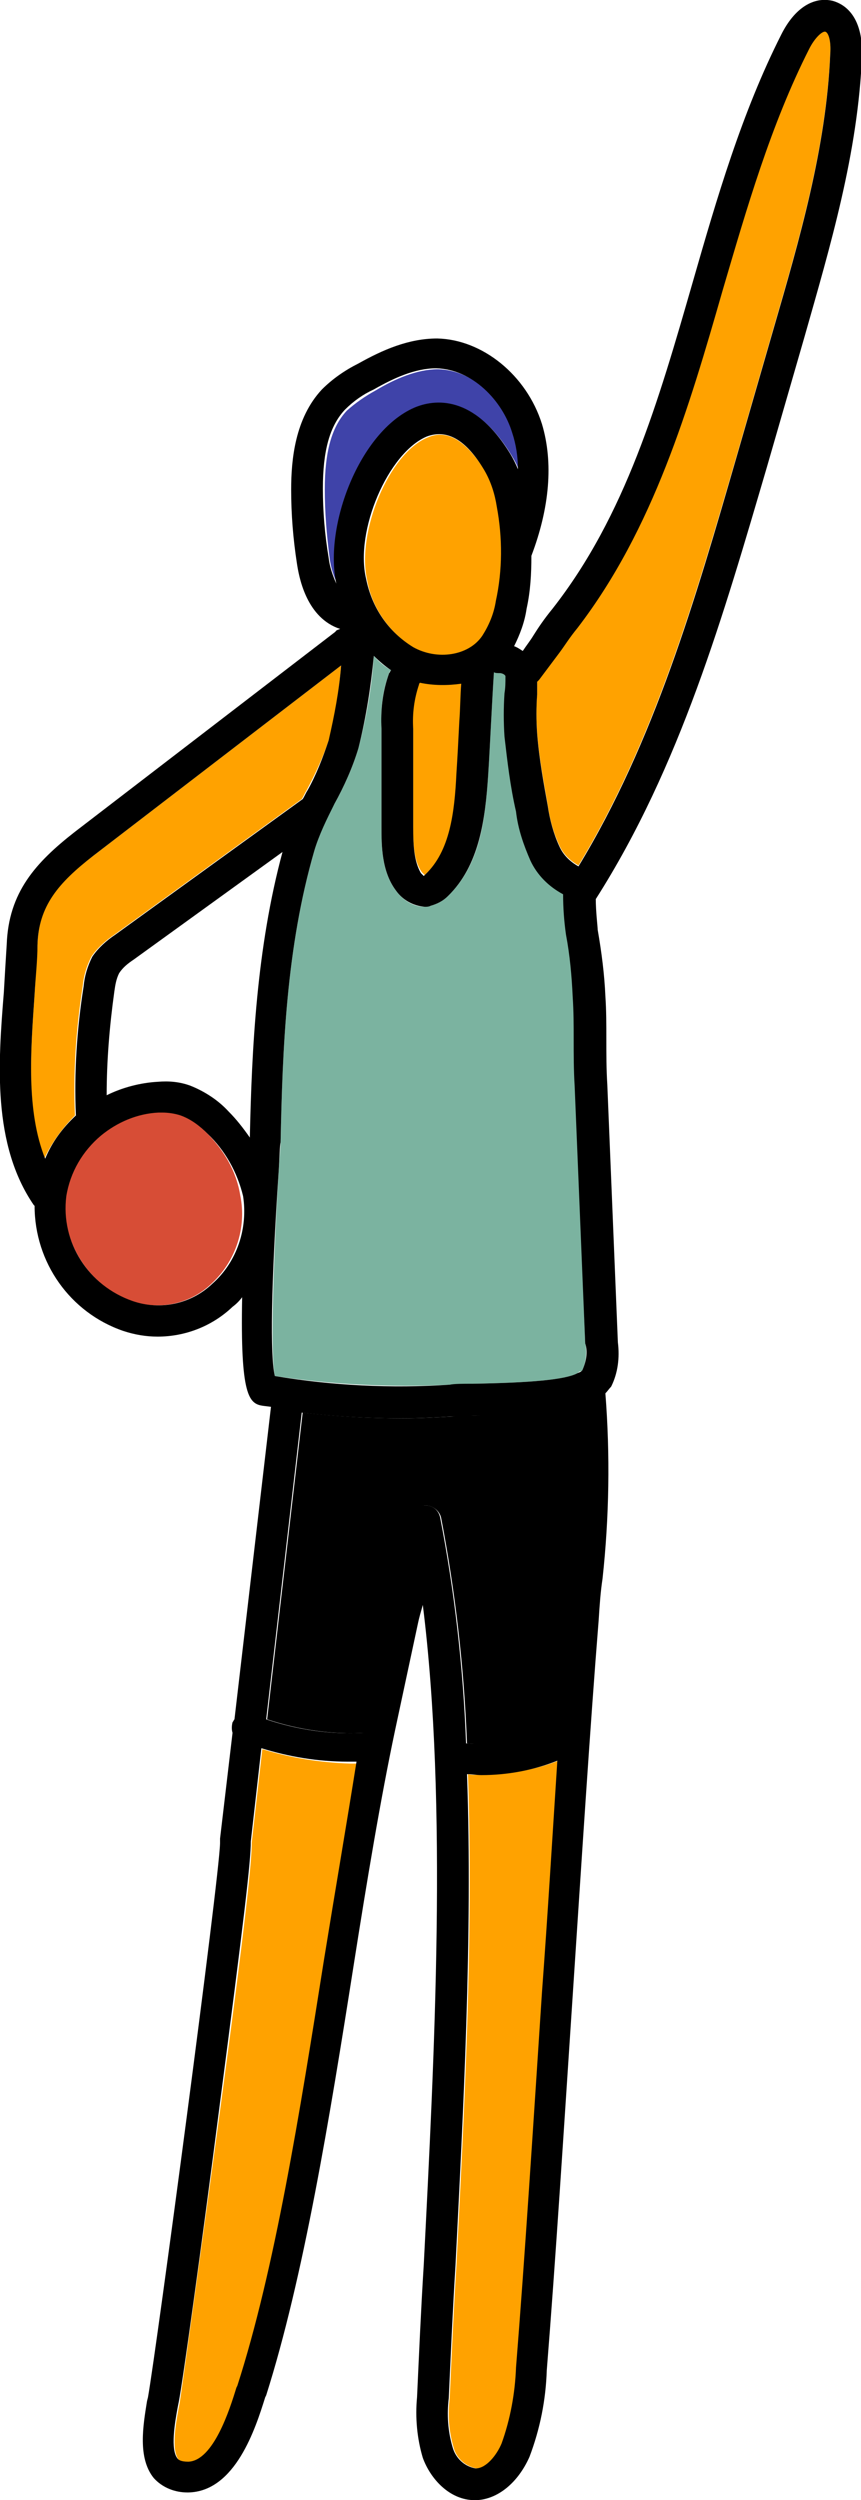 <?xml version="1.0" encoding="utf-8"?>
<!-- Generator: Adobe Illustrator 24.1.2, SVG Export Plug-In . SVG Version: 6.00 Build 0)  -->
<svg version="1.1" id="Layer_1" xmlns="http://www.w3.org/2000/svg" xmlns:xlink="http://www.w3.org/1999/xlink" x="0px" y="0px"
	 viewBox="0 0 89.6 260" style="enable-background:new 0 0 89.6 260;" xml:space="preserve">
<style type="text/css">
	.st0{fill:#3F43A9;}
	.st1{fill:#D74D36;}
	.st2{fill:#FFA200;}
	.st3{fill:#7BB3A0;}
</style>
<g id="Layer_2_1_">
	<g id="Layer_1-2">
		<path class="st0" d="M43.2,42.5c2.1-0.9,6.2-1.4,10,4.8c0.3,0.5,0.6,1,0.8,1.6c0-1.3-0.2-2.6-0.5-3.8c-1-3.3-4.1-6.6-7.9-6.7
			c-2.2,0-4.5,1-6.5,2.2c-1.1,0.6-2.1,1.3-3,2.1c-1.6,1.7-2.3,4.3-2.3,8.2c0,2.4,0.2,4.8,0.5,7.1c0.1,0.9,0.4,1.9,0.8,2.7
			C33.7,54.7,37.4,44.9,43.2,42.5z"/>
		<path class="st1" d="M21.5,117.8c-0.8-0.8-1.7-1.5-2.8-1.9c-0.6-0.2-1.3-0.3-1.9-0.3h-0.4c-2.2,0.1-4.3,1-6,2.4
			c-1.9,1.6-3.2,3.8-3.6,6.3c-0.5,4.8,2.4,9.4,6.9,11c2.9,1,6.1,0.3,8.3-1.8c2.5-2.3,3.7-5.8,3-9.2
			C24.6,121.8,23.3,119.6,21.5,117.8z"/>
		<path class="st2" d="M43.5,71.2c-0.5,1.5-0.7,3.1-0.5,4.6V86c0,1.9,0.1,3.6,0.9,4.7c0.1,0.1,0.2,0.2,0.3,0.3l0.2-0.2
			c2.5-2.4,2.9-6.4,3.2-10.5c0.1-1.5,0.2-3.4,0.3-5.4c0.1-1.4,0.1-2.7,0.2-3.9c-1.5,0.3-3,0.3-4.5-0.1C43.6,71,43.6,71.1,43.5,71.2z
			"/>
		<path class="st2" d="M50.3,66.2c0.7-1.1,1.2-2.3,1.4-3.6c0.6-3.2,0.7-6.6,0.1-9.8c-0.2-1.3-0.6-2.6-1.3-3.8c-2-3.2-4-4.4-6-3.5
			c-4,1.6-7.4,9.8-6.3,14.8c0.5,2.9,2.3,5.5,4.9,7.1C45.5,68.7,48.8,68.2,50.3,66.2z"/>
		<path class="st2" d="M8.6,102.6c0.1-1.1,0.4-2.1,0.9-3.1c0.6-0.9,1.5-1.7,2.4-2.3l19.5-14.1c0.2-0.3,0.3-0.6,0.5-0.9
			c0.9-1.7,1.7-3.4,2.3-5.2c0.7-2.6,1.1-5.2,1.3-7.8L9.7,89c-3.6,2.7-5.7,5.1-5.8,9.3c-0.1,1.6-0.2,3.3-0.3,5.1
			c-0.4,5.7-0.9,12.1,1,17.1c0.8-1.7,1.9-3.2,3.2-4.5C7.6,111.6,7.9,107.1,8.6,102.6z"/>
		<path class="st2" d="M27.3,181.9l-1.1,9.7l0,0c0,2-0.6,7.9-3.3,27.9c-1.9,14-3.9,28.4-4.2,30.4l-0.1,0.5c-0.3,1.6-0.8,4.4,0,5.4
			c0.1,0.1,0.3,0.4,1.1,0.3c2.6,0,4.3-5.4,5-7.7l0.1-0.2c3.9-12.1,6.5-28.4,9-44.2c1.2-7.4,2.3-14.4,3.5-20.6h-0.9
			C33.3,183.3,30.2,182.8,27.3,181.9z"/>
		<path class="st3" d="M59.9,112.8c-0.1-1.6-0.1-3.2-0.1-4.8s0-2.9-0.1-4.4c-0.1-2.2-0.3-4.3-0.7-6.5c-0.2-1.4-0.3-2.8-0.3-4.2
			c-1.5-0.8-2.6-2-3.4-3.4c-0.8-1.6-1.3-3.4-1.5-5.1c-0.5-2.6-0.9-5.2-1.2-7.8c-0.1-1.5-0.1-3,0-4.5c0-0.6,0-1.1,0.1-1.7v-0.1
			C52.5,70.1,52.3,70,52,70c-0.2,0-0.4-0.1-0.6-0.2c-0.1,1.5-0.2,3.4-0.3,5.3s-0.2,3.9-0.3,5.4c-0.3,4.7-0.8,9.4-4.2,12.7
			c-0.5,0.5-1.1,0.8-1.8,1c-0.2,0-0.4,0.1-0.6,0.1c-1.2,0-2.3-0.7-3-1.7c-1.5-2-1.5-4.6-1.5-6.6V75.8c-0.1-2,0.1-4,0.8-5.8
			c0-0.1,0.1-0.2,0.2-0.3c-0.7-0.4-1.3-0.9-1.8-1.5c-0.2,3.3-0.8,6.5-1.6,9.6c-0.6,2-1.5,4-2.5,5.8c-0.9,1.5-1.6,3.2-2.1,4.9
			c-2.9,10-3.3,20.5-3.5,30.3c0,0.4-0.1,1.5-0.2,3c-0.7,12-0.8,19.2-0.4,21.3c6,0.9,12.1,1.2,18.2,0.9c0.5,0,1.4,0,2.4-0.1
			c5.9-0.1,9.6-0.4,10.9-1.1c0.1-0.1,0.2-0.2,0.4-0.2c0,0,0.1-0.1,0.1-0.1c0.4-0.9,0.5-1.9,0.3-2.9L59.9,112.8z"/>
		<path class="st2" d="M85.9,3.2c-0.3-0.1-1.1,0.6-1.7,1.8c-4,7.9-6.5,16.6-9,25.1C71.7,42.4,68,55,60,65.2
			c-0.8,1.1-1.3,1.8-1.9,2.6s-1.1,1.6-2,2.8l-0.2,0.2c0,0.4,0,0.9,0,1.3c-0.1,1.4-0.1,2.7,0,4.1c0.2,2.6,0.7,5.2,1.1,7.5
			c0.2,1.5,0.6,2.9,1.2,4.2c0.4,0.9,1.1,1.6,2,2.1c7.9-13,12.2-28,16.4-42.4l3.9-13.5c2.7-9.3,5.5-18.9,5.9-28.6
			C86.5,4.2,86.2,3.3,85.9,3.2z"/>
		<path class="st2" d="M48.7,184.5c0.6,17-0.4,35.3-1.2,51.1c-0.3,4.8-0.5,9.4-0.7,13.8c-0.2,1.7-0.1,3.4,0.4,5.1
			c0.3,1.2,1.3,2,2.4,2.2c1.2,0,2.2-1.4,2.7-2.6c0.9-2.5,1.4-5.2,1.5-7.9c0.9-11.2,1.8-25.3,2.7-39c0.5-8.1,1-16.4,1.6-24.1
			c-2.5,1-5.2,1.4-7.9,1.4C49.6,184.6,49.1,184.6,48.7,184.5z"/>
		<path d="M49.4,147.2c-1,0-1.7,0-2.2,0.1c-1.8,0.1-3.5,0.2-5.3,0.2c-3.5,0-6.9-0.2-10.4-0.6l-3.7,31.9c3.3,1.1,6.8,1.6,10.2,1.4
			c0-0.2,0.1-0.4,0.1-0.6c0.8-3.8,1.6-7.5,2.4-11.3c0.2-0.9,0.5-2,0.9-3.2c0.7-2.2,1.7-5.2,1.4-6.6c-0.2-0.9,0.4-1.7,1.2-1.9
			s1.7,0.4,1.9,1.2c1.5,7.8,2.4,15.6,2.7,23.5c3.3,0.3,6.7-0.3,9.8-1.8c0.3-4,0.6-7.8,0.8-11.3c0.1-1.6,0.2-3,0.3-4.4
			c0.7-5.8,0.8-11.7,0.4-17.5C56.4,147,52.9,147.2,49.4,147.2z"/>
		<path d="M86.7,0.1c-2-0.5-4,0.7-5.4,3.5c-4.1,8.1-6.7,17-9.2,25.7c-3.6,12.5-7,24.3-14.6,34c-0.9,1.1-1.5,2-2,2.8
			c-0.3,0.5-0.7,1-1.1,1.6c-0.3-0.2-0.6-0.4-0.9-0.5c0.6-1.2,1.1-2.5,1.3-3.9c0.4-1.8,0.5-3.6,0.5-5.5c1.9-5,2.3-9.7,1.1-13.7
			c-1.6-5.1-6.2-8.8-10.9-8.9c-3,0-5.7,1.2-8.2,2.6c-1.4,0.7-2.7,1.6-3.8,2.7c-2.8,3-3.2,7.3-3.2,10.4c0,2.6,0.2,5.1,0.6,7.7
			c0.2,1.3,0.9,5.4,4.2,6.7l0.3,0.1c-0.2,0.1-0.4,0.1-0.5,0.3L7.8,86.5c-4.1,3.2-6.9,6.3-7.1,11.7c-0.1,1.6-0.2,3.2-0.3,5
			c-0.6,7.4-1.2,15.8,3.1,22.1l0.1,0.1c0,5.9,3.7,11.1,9.2,13c1.2,0.4,2.4,0.6,3.6,0.6c2.9,0,5.7-1.1,7.8-3.1c0.4-0.3,0.7-0.6,1-1
			c-0.2,10.3,0.7,11.1,2.2,11.3l0.8,0.1l-3.8,32.5c-0.1,0.1-0.1,0.2-0.2,0.3c-0.1,0.4-0.1,0.8,0,1.1l-1.3,11c0,0.2,0,0.3,0,0.5
			c-0.1,3.8-6.6,52.5-7.5,57.6l-0.1,0.4c-0.4,2.5-1,5.9,0.7,8c0.9,1,2.2,1.5,3.5,1.5h0.1c4.9-0.1,7-6.7,8-9.9l0.1-0.2
			c3.9-12.3,6.6-28.8,9.1-44.7c1.4-8.9,2.8-17.3,4.3-24.4c0.8-3.7,1.6-7.5,2.4-11.2c0.1-0.5,0.3-1.2,0.5-1.9
			c2.6,20.8,1.2,47,0.1,68.6c-0.3,4.8-0.5,9.5-0.7,13.8c-0.2,2.1,0,4.3,0.6,6.3c0.8,2.2,2.8,4.4,5.4,4.4h0.2
			c2.2-0.1,4.3-1.8,5.5-4.5c1.1-2.9,1.7-5.9,1.8-9c0.9-11.2,1.8-25.4,2.7-39s1.8-27.8,2.7-39c0.1-1.6,0.2-3,0.4-4.3
			c0.7-6.4,0.8-12.9,0.3-19.3c0.2-0.2,0.4-0.5,0.6-0.7c0.7-1.4,0.9-3,0.7-4.6l-1.1-26.8c-0.1-1.6-0.1-3.1-0.1-4.7s0-3-0.1-4.5
			c-0.1-2.3-0.4-4.6-0.8-6.9c0-0.3-0.2-1.9-0.2-3.2c8.8-13.8,13.3-29.6,17.8-44.9l3.9-13.5c2.7-9.5,5.6-19.2,6-29.3
			C89.8,2.7,88.7,0.7,86.7,0.1z M35,60.7c-0.4-0.9-0.7-1.8-0.8-2.7c-0.4-2.4-0.6-4.8-0.6-7.2c0-3.9,0.7-6.5,2.3-8.2
			c0.9-0.9,1.9-1.6,3-2.1c2.1-1.2,4.3-2.2,6.5-2.2c3.8,0.1,6.9,3.4,7.9,6.7c0.4,1.2,0.6,2.5,0.6,3.8c-0.2-0.5-0.5-1.1-0.8-1.6
			c-3.8-6.2-7.9-5.7-10-4.8C37.4,44.9,33.7,54.7,35,60.7z M43,67.3c-2.6-1.6-4.3-4.1-4.9-7.1c-1.2-5,2.3-13.1,6.3-14.8
			c2.1-0.8,4.1,0.3,6,3.5c0.7,1.2,1.1,2.5,1.3,3.8c0.6,3.2,0.6,6.6-0.1,9.8c-0.2,1.3-0.7,2.5-1.4,3.6C48.8,68.2,45.5,68.7,43,67.3z
			 M48,71.1c-0.1,1.2-0.1,2.6-0.2,3.9c-0.1,2-0.2,3.9-0.3,5.4c-0.2,4.2-0.7,8.1-3.2,10.5l-0.2,0.2c-0.1-0.1-0.2-0.2-0.3-0.3
			C43.1,89.6,43,88,43,86V75.8c-0.1-1.6,0.1-3.1,0.6-4.6c0-0.1,0.1-0.2,0.1-0.2C45.1,71.3,46.6,71.3,48,71.1L48,71.1z M3.6,103.4
			c0.1-1.8,0.3-3.5,0.3-5.1c0.1-4.1,2.2-6.5,5.8-9.3l25.8-19.8c-0.2,2.6-0.7,5.2-1.3,7.8c-0.6,1.8-1.3,3.6-2.2,5.2
			c-0.2,0.3-0.3,0.6-0.5,0.9L12,97.2c-0.9,0.6-1.8,1.4-2.4,2.3c-0.5,1-0.8,2-0.9,3.1c-0.7,4.4-1,9-0.8,13.4
			c-1.4,1.3-2.5,2.8-3.2,4.5C2.7,115.5,3.2,109.2,3.6,103.4z M22.1,133.5c-2.2,2.1-5.4,2.8-8.3,1.8c-4.6-1.6-7.5-6.1-6.9-10.9
			c0.4-2.5,1.7-4.7,3.6-6.3c1.7-1.4,3.8-2.3,6-2.4h0.4c0.6,0,1.3,0.1,1.9,0.3c1.1,0.4,2,1.1,2.8,1.9c1.8,1.7,3.1,4,3.7,6.5
			C25.8,127.7,24.7,131.2,22.1,133.5L22.1,133.5z M26,118.3c-0.7-1-1.4-1.9-2.2-2.7c-1.1-1.2-2.5-2.1-4-2.7
			c-1.1-0.4-2.2-0.5-3.4-0.4c-1.8,0.1-3.7,0.6-5.3,1.4c0-3.6,0.3-7.2,0.8-10.8c0.1-0.7,0.2-1.3,0.5-1.9c0.4-0.6,0.9-1,1.5-1.4
			l15.5-11.2C26.7,98.6,26.2,109.1,26,118.3z M33.7,203.9c-2.5,15.8-5.1,32.1-9,44.2l-0.1,0.2c-0.7,2.3-2.4,7.6-5,7.7
			c-0.8,0-1-0.2-1.1-0.3c-0.8-0.9-0.3-3.8,0-5.4l0.1-0.5c0.4-2,2.4-16.4,4.2-30.4c2.6-19.9,3.3-25.8,3.3-27.9l0,0l1.1-9.7
			c2.9,0.9,5.9,1.4,9,1.4h0.9C36.1,189.5,34.9,196.5,33.7,203.9L33.7,203.9z M56.4,207.2c-0.9,13.7-1.8,27.8-2.7,39
			c-0.1,2.7-0.6,5.4-1.5,7.9c-0.5,1.2-1.6,2.6-2.7,2.6c-1.2-0.2-2.1-1.1-2.4-2.2c-0.5-1.7-0.6-3.4-0.4-5.1c0.2-4.3,0.4-9,0.7-13.8
			c0.8-15.9,1.8-34.2,1.2-51.1c0.5,0,1,0.1,1.5,0.1c2.7,0,5.4-0.5,7.9-1.5C57.5,190.8,57,199.1,56.4,207.2L56.4,207.2z M59.4,163.8
			c-0.1,1.3-0.2,2.8-0.3,4.4c-0.3,3.5-0.6,7.4-0.8,11.3c-3,1.4-6.4,2-9.8,1.8c-0.3-7.9-1.2-15.8-2.7-23.5c-0.2-0.9-1-1.4-1.9-1.2
			s-1.4,1-1.2,1.9c0.3,1.4-0.7,4.4-1.4,6.6c-0.4,1.2-0.7,2.3-0.9,3.2c-0.8,3.8-1.6,7.5-2.4,11.3c0,0.2-0.1,0.4-0.1,0.6
			c-3.5,0.2-6.9-0.3-10.2-1.4l3.7-31.9c3.4,0.4,6.9,0.6,10.4,0.6c1.8,0,3.6-0.1,5.3-0.2c0.5,0,1.3,0,2.2-0.1c3.5,0.1,7-0.2,10.5-0.8
			C60.2,152.2,60.1,158,59.4,163.8L59.4,163.8z M60.6,142.5c0,0-0.1,0.1-0.1,0.1c-0.1,0.1-0.2,0.1-0.4,0.2c-1.3,0.7-5,1-10.9,1.1
			c-1,0-1.9,0-2.4,0.1c-6.1,0.4-12.2,0.1-18.2-0.9c-0.5-2.1-0.4-9.3,0.4-21.3c0.1-1.5,0.1-2.6,0.2-3c0.2-9.8,0.6-20.3,3.5-30.3
			c0.5-1.7,1.3-3.3,2.1-4.9c1-1.8,1.9-3.8,2.5-5.8c0.8-3.2,1.3-6.4,1.6-9.6c0.6,0.6,1.2,1.1,1.8,1.5c-0.1,0.1-0.1,0.2-0.2,0.3
			c-0.7,1.9-0.9,3.9-0.8,5.8V86c0,1.9,0,4.6,1.5,6.6c0.7,1,1.8,1.6,3,1.7c0.2,0,0.4,0,0.6-0.1c0.7-0.2,1.3-0.5,1.8-1
			c3.3-3.2,3.9-8,4.2-12.6c0.1-1.5,0.2-3.5,0.3-5.4s0.2-3.8,0.3-5.3C51.5,70,51.8,70,52,70c0.2,0,0.5,0.1,0.6,0.3v0.1
			c0,0.6,0,1.1-0.1,1.7c-0.1,1.5-0.1,3,0,4.5c0.3,2.6,0.6,5.2,1.2,7.8c0.2,1.8,0.8,3.5,1.5,5.1c0.7,1.5,1.9,2.7,3.4,3.5
			c0,1.4,0.1,2.8,0.3,4.2c0.4,2.1,0.6,4.3,0.7,6.5c0.1,1.5,0.1,2.9,0.1,4.4s0,3.2,0.1,4.8l1.1,26.8C61.2,140.6,61,141.6,60.6,142.5
			L60.6,142.5z M86.4,5.6c-0.4,9.7-3.2,19.3-5.9,28.6l-3.9,13.5c-4.2,14.5-8.5,29.4-16.4,42.4c-0.9-0.5-1.6-1.2-2-2.1
			c-0.6-1.3-1-2.8-1.2-4.2c-0.4-2.2-0.9-4.9-1.1-7.5c-0.1-1.4-0.1-2.7,0-4.1c0-0.4,0-0.9,0-1.3l0.2-0.2c0.9-1.2,1.5-2,2.1-2.8
			s1-1.5,1.9-2.6C68,55,71.7,42.4,75.2,30.2c2.5-8.5,5-17.2,9-25.1c0.6-1.2,1.4-1.9,1.7-1.8S86.5,4.2,86.4,5.6z"/>
	</g>
</g>
</svg>
